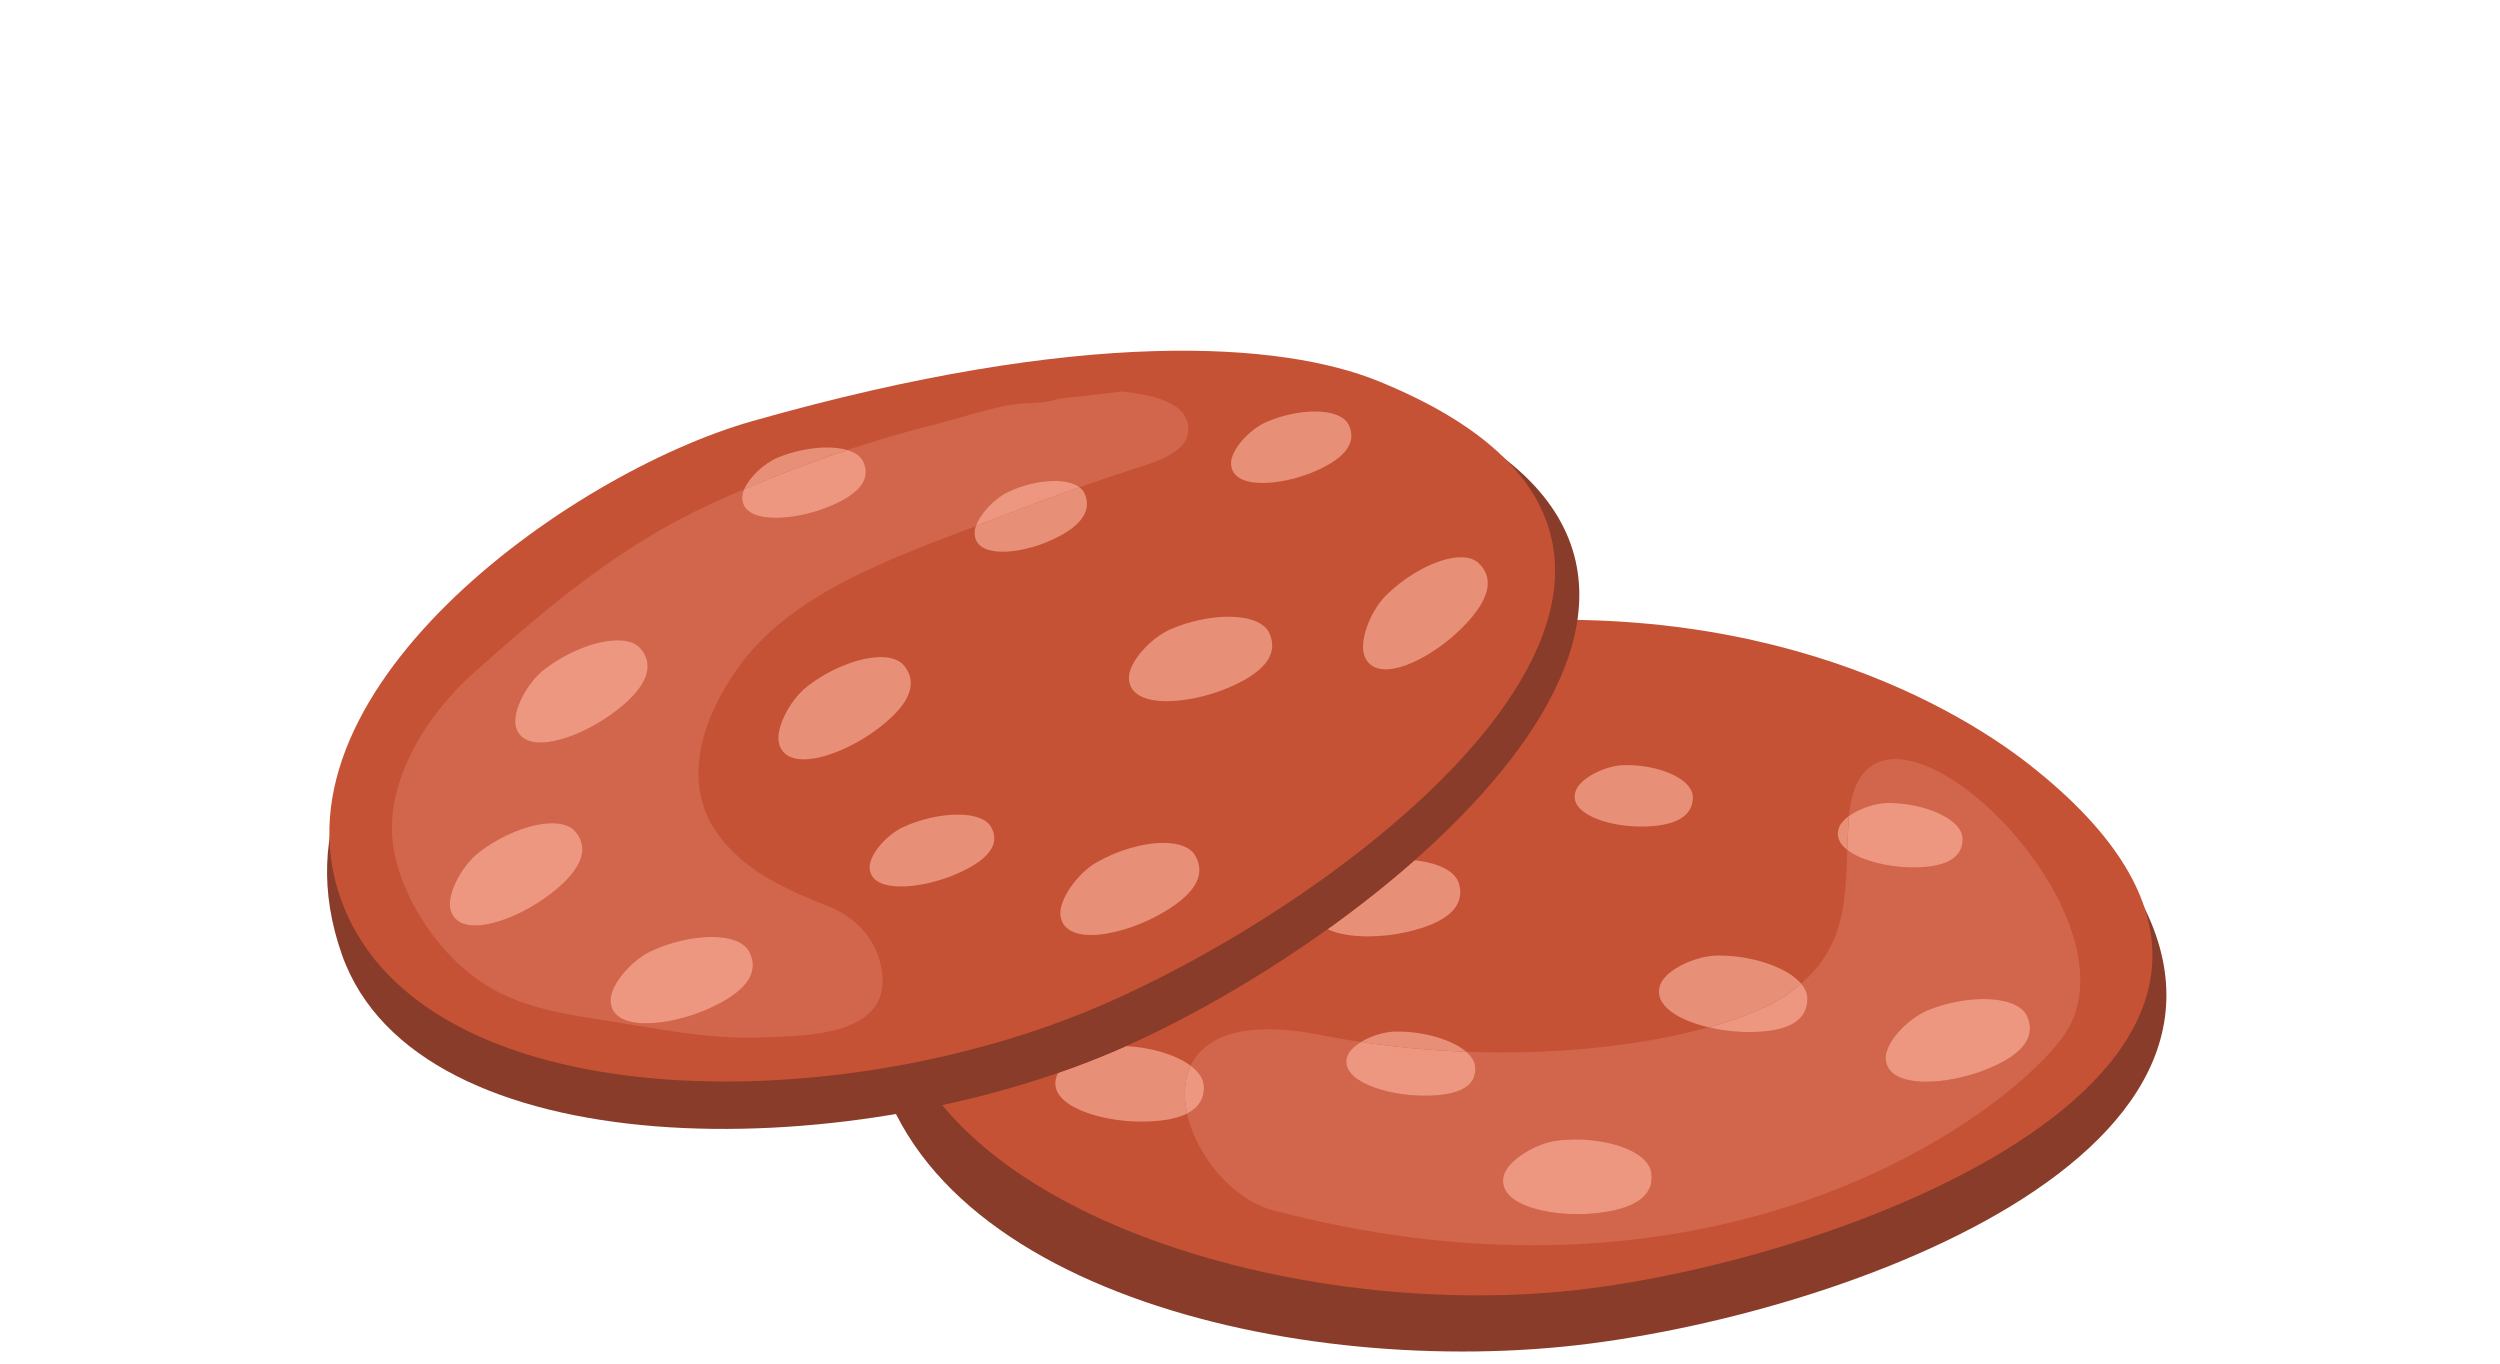 <?xml version="1.0" encoding="UTF-8" standalone="no"?>
<!-- Created with Inkscape (http://www.inkscape.org/) -->

<svg
   width="189.064mm"
   height="103.118mm"
   viewBox="0 0 189.064 103.118"
   version="1.1"
   id="svg11989"
   inkscape:version="1.1.1 (3bf5ae0d25, 2021-09-20)"
   sodipodi:docname="extra-salami.svg"
   xmlns:inkscape="http://www.inkscape.org/namespaces/inkscape"
   xmlns:sodipodi="http://sodipodi.sourceforge.net/DTD/sodipodi-0.dtd"
   xmlns="http://www.w3.org/2000/svg"
   xmlns:svg="http://www.w3.org/2000/svg">
  <sodipodi:namedview
     id="namedview11991"
     pagecolor="#505050"
     bordercolor="#ffffff"
     borderopacity="1"
     inkscape:pageshadow="0"
     inkscape:pageopacity="0"
     inkscape:pagecheckerboard="1"
     inkscape:document-units="mm"
     showgrid="false"
     inkscape:zoom="0.69753788"
     inkscape:cx="302.49253"
     inkscape:cy="125.44122"
     inkscape:window-width="1920"
     inkscape:window-height="1001"
     inkscape:window-x="-9"
     inkscape:window-y="-9"
     inkscape:window-maximized="1"
     inkscape:current-layer="layer4" />
  <defs
     id="defs11986" />
  <g
     inkscape:groupmode="layer"
     id="layer4"
     inkscape:label="Layer 4"
     style="display:inline"
     transform="translate(-2.397,-4.347)">
    <g
       id="g12508"
       transform="matrix(0.353,0,0,-0.353,-531.433,161.181)"
       style="display:inline">
      <path
         d="m 1960.27,266.22 c -14.71,16.52 -75.42,41.2 -144.58,31.14 -41.01,-5.96 -121.77,-24.14 -117.07,-72.33 5.51,-56.54 91.83,-76.63 154.29,-68.59 62.47,8.05 162.79,47.55 107.36,109.78"
         style="fill:#893c29;fill-opacity:1;fill-rule:nonzero;stroke:none;stroke-width:0.1"
         id="path1548" />
      <path
         d="m 1946.92,280.56 c -17.41,13.64 -62.12,38.68 -131.29,28.62 -41.01,-5.96 -117.59,-27.63 -112.77,-75.82 4.82,-48.18 87.53,-73.15 150,-65.1 62.47,8.04 170.79,52.22 94.06,112.3"
         style="fill:#c65236;fill-opacity:1;fill-rule:nonzero;stroke:none;stroke-width:0.1"
         id="path1550" />
      <path
         d="m 1826.4,218.96 c -7.28,0.27 -14.85,0.94 -22.56,2.09 2.07,1.27 4.83,2.16 7.16,2.23 0.24,0 0.48,0.01 0.72,0.01 5.65,0 11.69,-1.74 14.68,-4.33"
         style="fill:#e88f78;fill-opacity:1;fill-rule:nonzero;stroke:none;stroke-width:0.1"
         id="path1552" />
      <path
         d="m 1805.33,243.68 c -3.31,0 -6.44,0.48 -8.63,1.55 6.47,4.63 12.76,9.58 18.61,14.75 4.86,-0.5 8.76,-2.22 9.54,-5.07 1.36,-4.94 -2.74,-8.4 -11.4,-10.34 -2.56,-0.57 -5.4,-0.89 -8.12,-0.89"
         style="fill:#e88f78;fill-opacity:1;fill-rule:nonzero;stroke:none;stroke-width:0.1"
         id="path1554" />
      <path
         d="m 1863.8,267.21 c -7.06,0 -15.87,2.81 -13.9,7.79 1.04,2.65 6.25,5.2 9.97,5.35 0.32,0.02 0.65,0.02 0.97,0.02 6.99,0 14.14,-2.98 14.1,-6.95 -0.05,-4.15 -3.96,-6.18 -11.03,-6.21 -0.04,0 -0.07,0 -0.11,0"
         style="fill:#e88f78;fill-opacity:1;fill-rule:nonzero;stroke:none;stroke-width:0.1"
         id="path1556" />
      <path
         d="m 1908.03,262.2 c -1.68,1.3 -2.49,2.92 -1.78,4.79 0.32,0.87 1.09,1.71 2.12,2.46 -0.03,-0.32 -0.05,-0.64 -0.07,-0.97 -0.13,-2.17 -0.2,-4.26 -0.27,-6.28"
         style="fill:#e88f78;fill-opacity:1;fill-rule:nonzero;stroke:none;stroke-width:0.1"
         id="path1558" />
      <path
         d="m 1878.33,224.2 c -6.52,1.53 -12,4.76 -10.35,9.18 1.21,3.22 7.64,6.16 12.3,6.2 0.08,0 0.16,0 0.23,0 7.1,0 14.64,-2.5 17.63,-6.03 -0.75,-0.66 -1.56,-1.31 -2.44,-1.96 -3.56,-2.64 -9.56,-5.24 -17.37,-7.39"
         style="fill:#e88f78;fill-opacity:1;fill-rule:nonzero;stroke:none;stroke-width:0.1"
         id="path1560" />
      <path
         d="m 1756.74,204 c -8.87,0 -20.22,3.49 -18.13,9.64 0.09,0.27 0.22,0.53 0.38,0.8 4.21,1.46 8.3,3.03 12.23,4.73 0.76,0.33 1.53,0.66 2.3,1.01 5.37,-0.28 10.7,-1.87 13.83,-4.21 -1.43,-3 -1.57,-6.58 -0.77,-10.25 -2.26,-1.14 -5.55,-1.71 -9.78,-1.72 -0.02,0 -0.04,0 -0.06,0"
         style="fill:#e88f78;fill-opacity:1;fill-rule:nonzero;stroke:none;stroke-width:0.1"
         id="path1562" />
      <path
         d="m 1813.27,357.83 c -20.5,8.33 -72.84,15.28 -136.58,-13.4 -37.79,-17.01 -110.44,-50.06 -91.16,-104.69 16.12,-45.66 107.84,-45.48 165.69,-20.57 57.85,24.9 152.33,101.99 62.05,138.66"
         style="fill:#893c29;fill-opacity:1;fill-rule:nonzero;stroke:none;stroke-width:0.1"
         id="path1564" />
      <path
         d="m 1807.54,362.64 c -20.5,8.33 -62.95,11.66 -134.1,-8.57 -39.87,-11.32 -105.48,-58.89 -87.59,-103.89 17.88,-45 104.26,-46.27 162.11,-21.37 57.85,24.91 149.86,97.16 59.58,133.83"
         style="fill:#c65236;fill-opacity:1;fill-rule:nonzero;stroke:none;stroke-width:0.1"
         id="path1566" />
      <path
         d="m 1705.3,254.37 c -3.59,0 -6.37,1.04 -6.71,3.72 -0.35,2.84 3.52,7.32 7.18,9.01 3.71,1.71 8.05,2.67 11.67,2.67 3.36,0 6.1,-0.82 7.14,-2.64 2.15,-3.78 -0.69,-7.25 -7.78,-10.23 -3.54,-1.49 -7.92,-2.53 -11.5,-2.53"
         style="fill:#e88f78;fill-opacity:1;fill-rule:nonzero;stroke:none;stroke-width:0.1"
         id="path1568" />
      <path
         d="m 1684.45,281.61 c -2.57,0 -4.54,0.93 -5.24,3.22 -1,3.3 2.32,9.54 6,12.4 4.85,3.78 11.17,6.28 15.74,6.28 2.21,0 4.01,-0.58 5.05,-1.88 3.2,-4 0.8,-8.8 -6.4,-14 -4.54,-3.28 -10.73,-6.02 -15.15,-6.02"
         style="fill:#e88f78;fill-opacity:1;fill-rule:nonzero;stroke:none;stroke-width:0.1"
         id="path1570" />
      <path
         d="m 1671.7,339.47 c 1.13,2.61 4.26,5.55 7.15,6.76 3.39,1.43 7.25,2.19 10.59,2.19 1.61,0 3.09,-0.18 4.34,-0.55 -7.47,-2.49 -14.86,-5.32 -22.08,-8.4"
         style="fill:#e88f78;fill-opacity:1;fill-rule:nonzero;stroke:none;stroke-width:0.1"
         id="path1572" />
      <path
         d="m 1727.08,326.09 c -3.36,0 -5.93,1.09 -6.01,3.9 -0.02,0.49 0.08,1.03 0.28,1.6 1.72,0.65 3.41,1.3 5.05,1.94 5.71,2.24 11.39,4.35 17.12,6.37 0.53,-0.4 0.93,-0.89 1.17,-1.47 1.6,-3.84 -1.18,-7.25 -7.67,-10.07 -3.11,-1.35 -6.86,-2.27 -9.94,-2.27"
         style="fill:#e88f78;fill-opacity:1;fill-rule:nonzero;stroke:none;stroke-width:0.1"
         id="path1574" />
      <path
         d="m 1782.76,340.82 c -3.73,0 -6.63,1.14 -6.76,4.07 -0.13,2.91 3.86,7.34 7.45,8.93 3.38,1.5 7.23,2.31 10.51,2.31 3.52,0 6.39,-0.94 7.31,-2.98 1.78,-3.93 -1.17,-7.37 -8.1,-10.16 -3.24,-1.3 -7.14,-2.17 -10.41,-2.17"
         style="fill:#e88f78;fill-opacity:1;fill-rule:nonzero;stroke:none;stroke-width:0.1"
         id="path1576" />
      <path
         d="m 1762.23,294.07 c -4.46,0 -7.94,1.35 -8.11,4.82 -0.16,3.44 4.59,8.68 8.86,10.55 4.01,1.76 8.57,2.72 12.47,2.72 4.22,0 7.66,-1.12 8.77,-3.54 2.12,-4.66 -1.38,-8.73 -9.64,-12.01 -3.83,-1.52 -8.46,-2.54 -12.35,-2.54"
         style="fill:#e88f78;fill-opacity:1;fill-rule:nonzero;stroke:none;stroke-width:0.1"
         id="path1578" />
      <path
         d="m 1809.13,300.89 c -2.01,0 -3.61,0.77 -4.44,2.6 -1.42,3.14 1.07,9.76 4.36,13.07 4.78,4.83 11.54,8.34 16.19,8.34 1.58,0 2.93,-0.4 3.86,-1.31 3.69,-3.55 1.93,-8.62 -4.54,-14.7 -4.47,-4.2 -10.96,-8 -15.43,-8"
         style="fill:#e88f78;fill-opacity:1;fill-rule:nonzero;stroke:none;stroke-width:0.1"
         id="path1580" />
      <path
         d="m 1745.98,243.98 c -3.43,0 -6.03,1.14 -6.5,4.01 -0.55,3.4 3.58,9.14 7.61,11.48 4.58,2.66 10.09,4.24 14.43,4.24 3.14,0 5.66,-0.83 6.77,-2.67 2.63,-4.39 -0.39,-8.83 -8.22,-13.01 -4.33,-2.32 -9.84,-4.05 -14.09,-4.05"
         style="fill:#e88f78;fill-opacity:1;fill-rule:nonzero;stroke:none;stroke-width:0.1"
         id="path1582" />
      <path
         d="m 1672.28,221.99 c -9.5,0 -18.93,1.84 -28.29,3.35 -8.24,1.34 -16.34,2.31 -23.98,5.91 -11.36,5.35 -20.86,18.25 -23.28,30.49 -2.8,14.12 6.69,29.17 16.88,38.27 15.9,14.2 31.58,27.5 51.19,36.42 2.28,1.04 4.58,2.06 6.9,3.04 -0.31,-0.71 -0.47,-1.4 -0.43,-2.02 0.17,-2.96 3.27,-4.1 7.21,-4.1 3.32,0 7.24,0.81 10.49,2.05 7.11,2.69 10.11,6.07 8.24,9.99 -0.56,1.18 -1.79,2 -3.43,2.48 6.16,2.06 12.38,3.89 18.62,5.45 5.54,1.38 11.26,3.4 16.8,4.3 2.83,0.47 7.19,0.14 9.59,1.2 l 14,1.6 c 4.59,-0.63 14.83,-1.73 14.01,-8.8 -0.56,-4.81 -8.63,-6.78 -12.3,-7.99 -3.69,-1.21 -7.34,-2.45 -10.98,-3.73 -1.22,0.92 -3.13,1.35 -5.34,1.35 -3.11,0 -6.81,-0.85 -10.06,-2.41 -2.78,-1.33 -5.84,-4.56 -6.77,-7.25 -17.69,-6.72 -38.8,-14.2 -50.14,-29.25 -8.03,-10.65 -13.64,-25.43 -4.9,-37.12 5.77,-7.72 14.65,-11.64 23.4,-15.09 6.06,-2.39 10.56,-7.25 11.51,-14 2.01,-14.21 -17.44,-13.76 -26.31,-14.09 -0.88,-0.04 -1.75,-0.05 -2.63,-0.05 m -7.59,21.57 c -4.05,0 -8.89,-1.11 -13.08,-3.1 -4.21,-2 -8.8,-7.38 -8.53,-10.81 0.26,-3.31 3.46,-4.59 7.61,-4.59 4.01,0 8.91,1.19 12.91,2.92 8.15,3.53 11.53,7.69 9.26,12.29 -1.11,2.26 -4.27,3.29 -8.17,3.29 m -34.12,24.36 c -4.58,0 -10.89,-2.5 -15.75,-6.28 -3.68,-2.87 -7,-9.11 -6,-12.4 0.7,-2.29 2.67,-3.22 5.25,-3.22 4.41,0 10.6,2.74 15.15,6.02 7.2,5.2 9.6,10 6.4,14 -1.04,1.3 -2.85,1.88 -5.05,1.88 m 14,39.19 c -4.58,0 -10.89,-2.5 -15.75,-6.28 -3.68,-2.86 -7,-9.1 -6,-12.4 0.7,-2.29 2.67,-3.22 5.24,-3.22 4.42,0 10.61,2.74 15.16,6.02 7.19,5.2 9.59,10 6.39,14 -1.04,1.3 -2.84,1.88 -5.04,1.88"
         style="fill:#d1664c;fill-opacity:1;fill-rule:nonzero;stroke:none;stroke-width:0.1"
         id="path1584" />
      <path
         d="m 1614.07,246.02 c -2.58,0 -4.55,0.93 -5.25,3.22 -1,3.29 2.32,9.53 6,12.4 4.86,3.78 11.17,6.28 15.75,6.28 2.2,0 4.01,-0.58 5.05,-1.88 3.2,-4 0.8,-8.8 -6.4,-14 -4.55,-3.28 -10.74,-6.02 -15.15,-6.02"
         style="fill:#ed9781;fill-opacity:1;fill-rule:nonzero;stroke:none;stroke-width:0.1"
         id="path1586" />
      <path
         d="m 1628.06,285.21 c -2.57,0 -4.54,0.93 -5.24,3.22 -1,3.3 2.32,9.54 6,12.4 4.86,3.78 11.17,6.28 15.75,6.28 2.2,0 4,-0.58 5.04,-1.88 3.2,-4 0.8,-8.8 -6.39,-14 -4.55,-3.28 -10.74,-6.02 -15.16,-6.02"
         style="fill:#ed9781;fill-opacity:1;fill-rule:nonzero;stroke:none;stroke-width:0.1"
         id="path1588" />
      <path
         d="m 1678.48,333.35 c -3.94,0 -7.04,1.14 -7.21,4.1 -0.04,0.62 0.12,1.31 0.43,2.02 7.22,3.08 14.61,5.91 22.08,8.4 1.64,-0.48 2.87,-1.3 3.43,-2.48 1.87,-3.92 -1.13,-7.3 -8.24,-9.99 -3.25,-1.24 -7.17,-2.05 -10.49,-2.05"
         style="fill:#ed9781;fill-opacity:1;fill-rule:nonzero;stroke:none;stroke-width:0.1"
         id="path1590" />
      <path
         d="m 1721.35,331.59 c 0.93,2.69 3.99,5.92 6.77,7.25 3.25,1.56 6.95,2.41 10.06,2.41 2.21,0 4.12,-0.43 5.34,-1.35 -5.73,-2.02 -11.41,-4.13 -17.12,-6.37 -1.64,-0.64 -3.33,-1.29 -5.05,-1.94"
         style="fill:#ed9781;fill-opacity:1;fill-rule:nonzero;stroke:none;stroke-width:0.1"
         id="path1592" />
      <path
         d="m 1650.69,225.06 c -4.15,0 -7.35,1.28 -7.61,4.59 -0.27,3.43 4.32,8.81 8.53,10.81 4.19,1.99 9.03,3.1 13.08,3.1 3.9,0 7.06,-1.03 8.17,-3.29 2.27,-4.6 -1.11,-8.76 -9.26,-12.29 -4,-1.73 -8.9,-2.92 -12.91,-2.92"
         style="fill:#ed9781;fill-opacity:1;fill-rule:nonzero;stroke:none;stroke-width:0.1"
         id="path1594" />
      <path
         d="m 1840.62,177.51 c -16.89,0 -35.45,2.19 -55.59,7.49 -8.75,2.3 -16.47,11.74 -18.45,20.72 2.49,1.27 3.73,3.23 3.59,5.91 -0.08,1.61 -1.13,3.08 -2.82,4.34 2.18,4.59 7.34,7.81 16.63,7.81 3.16,0 6.79,-0.37 10.95,-1.19 2.99,-0.59 5.96,-1.1 8.91,-1.54 -1.51,-0.92 -2.65,-2.05 -2.99,-3.21 -1.5,-5.19 8.56,-8.23 16.25,-8.29 0.11,0 0.22,0 0.33,0 7.47,0 11.34,2.06 10.86,6.32 -0.13,1.11 -0.81,2.16 -1.89,3.09 2.61,-0.1 5.18,-0.14 7.71,-0.14 17.37,0 32.75,2.21 44.22,5.38 2.48,-0.59 5.1,-0.93 7.55,-1 0.42,-0.01 0.84,-0.01 1.24,-0.01 8.08,0 12.45,2.36 12.35,7.24 -0.03,1.1 -0.5,2.15 -1.33,3.12 9.26,8.14 9.51,17.31 9.89,28.65 2.93,-2.28 8.5,-3.62 13.24,-3.73 0.31,-0.01 0.62,-0.01 0.92,-0.01 6.88,0 10.61,2 10.54,6.14 -0.07,4.26 -8.23,7.66 -15.83,7.66 -0.09,0 -0.19,0 -0.28,0 -2.68,-0.04 -6.05,-1.21 -8.25,-2.81 0.76,8.66 4.66,12.21 9.97,12.21 17.24,0 49.33,-37.47 36.75,-58.17 -7.07,-11.62 -47.59,-45.98 -114.47,-45.98 m 9.17,22.66 c -1.29,0 -2.58,-0.07 -3.84,-0.23 -4.63,-0.56 -10.69,-4.2 -11.53,-7.54 -1.4,-5.6 7.61,-8.23 15.84,-8.23 1.05,0 2.09,0.05 3.09,0.13 8.85,0.76 13.37,3.63 12.69,8.71 -0.59,4.36 -8.33,7.16 -16.25,7.16 m 87.43,30.09 c -3.73,0 -8,-0.81 -11.81,-2.35 -4.32,-1.74 -9.22,-6.84 -9.16,-10.28 0.07,-3.66 3.86,-5.08 8.66,-5.08 3.73,0 8.07,0.86 11.72,2.19 8.35,3.03 11.97,6.99 9.99,11.71 -1.09,2.6 -4.84,3.81 -9.4,3.81"
         style="fill:#d1664c;fill-opacity:1;fill-rule:nonzero;stroke:none;stroke-width:0.1"
         id="path1596" />
      <path
         d="m 1817.43,209.55 c -0.11,0 -0.22,0 -0.33,0 -7.69,0.06 -17.75,3.1 -16.25,8.29 0.34,1.16 1.48,2.29 2.99,3.21 7.71,-1.15 15.28,-1.82 22.56,-2.09 1.08,-0.93 1.76,-1.98 1.89,-3.09 0.48,-4.26 -3.39,-6.32 -10.86,-6.32"
         style="fill:#ed9781;fill-opacity:1;fill-rule:nonzero;stroke:none;stroke-width:0.1"
         id="path1598" />
      <path
         d="m 1922.19,258.46 c -0.3,0 -0.61,0 -0.92,0.01 -4.74,0.11 -10.31,1.45 -13.24,3.73 0.07,2.02 0.14,4.11 0.27,6.28 0.02,0.33 0.04,0.65 0.07,0.97 2.2,1.6 5.57,2.77 8.25,2.81 0.09,0 0.19,0 0.28,0 7.6,0 15.76,-3.4 15.83,-7.66 0.07,-4.14 -3.66,-6.14 -10.54,-6.14"
         style="fill:#ed9781;fill-opacity:1;fill-rule:nonzero;stroke:none;stroke-width:0.1"
         id="path1600" />
      <path
         d="m 1887.12,223.19 c -0.4,0 -0.82,0 -1.24,0.01 -2.45,0.07 -5.07,0.41 -7.55,1 7.81,2.15 13.81,4.75 17.37,7.39 0.88,0.65 1.69,1.3 2.44,1.96 0.83,-0.97 1.3,-2.02 1.33,-3.12 0.1,-4.88 -4.27,-7.24 -12.35,-7.24"
         style="fill:#ed9781;fill-opacity:1;fill-rule:nonzero;stroke:none;stroke-width:0.1"
         id="path1602" />
      <path
         d="m 1924.91,212.55 c -4.8,0 -8.59,1.42 -8.66,5.08 -0.06,3.44 4.84,8.54 9.16,10.28 3.81,1.54 8.08,2.35 11.81,2.35 4.56,0 8.31,-1.21 9.4,-3.81 1.98,-4.72 -1.64,-8.68 -9.99,-11.71 -3.65,-1.33 -7.99,-2.19 -11.72,-2.19"
         style="fill:#ed9781;fill-opacity:1;fill-rule:nonzero;stroke:none;stroke-width:0.1"
         id="path1604" />
      <path
         d="m 1850.26,184.17 c -8.23,0 -17.24,2.63 -15.84,8.23 0.84,3.34 6.9,6.98 11.53,7.54 1.26,0.16 2.55,0.23 3.84,0.23 7.92,0 15.66,-2.8 16.25,-7.16 0.68,-5.08 -3.84,-7.95 -12.69,-8.71 -1,-0.08 -2.04,-0.13 -3.09,-0.13"
         style="fill:#ed9781;fill-opacity:1;fill-rule:nonzero;stroke:none;stroke-width:0.1"
         id="path1606" />
      <path
         d="m 1766.58,205.72 c -0.8,3.67 -0.66,7.25 0.77,10.25 1.69,-1.26 2.74,-2.73 2.82,-4.34 0.14,-2.68 -1.1,-4.64 -3.59,-5.91"
         style="fill:#ed9781;fill-opacity:1;fill-rule:nonzero;stroke:none;stroke-width:0.1"
         id="path1608" />
    </g>
  </g>
</svg>
